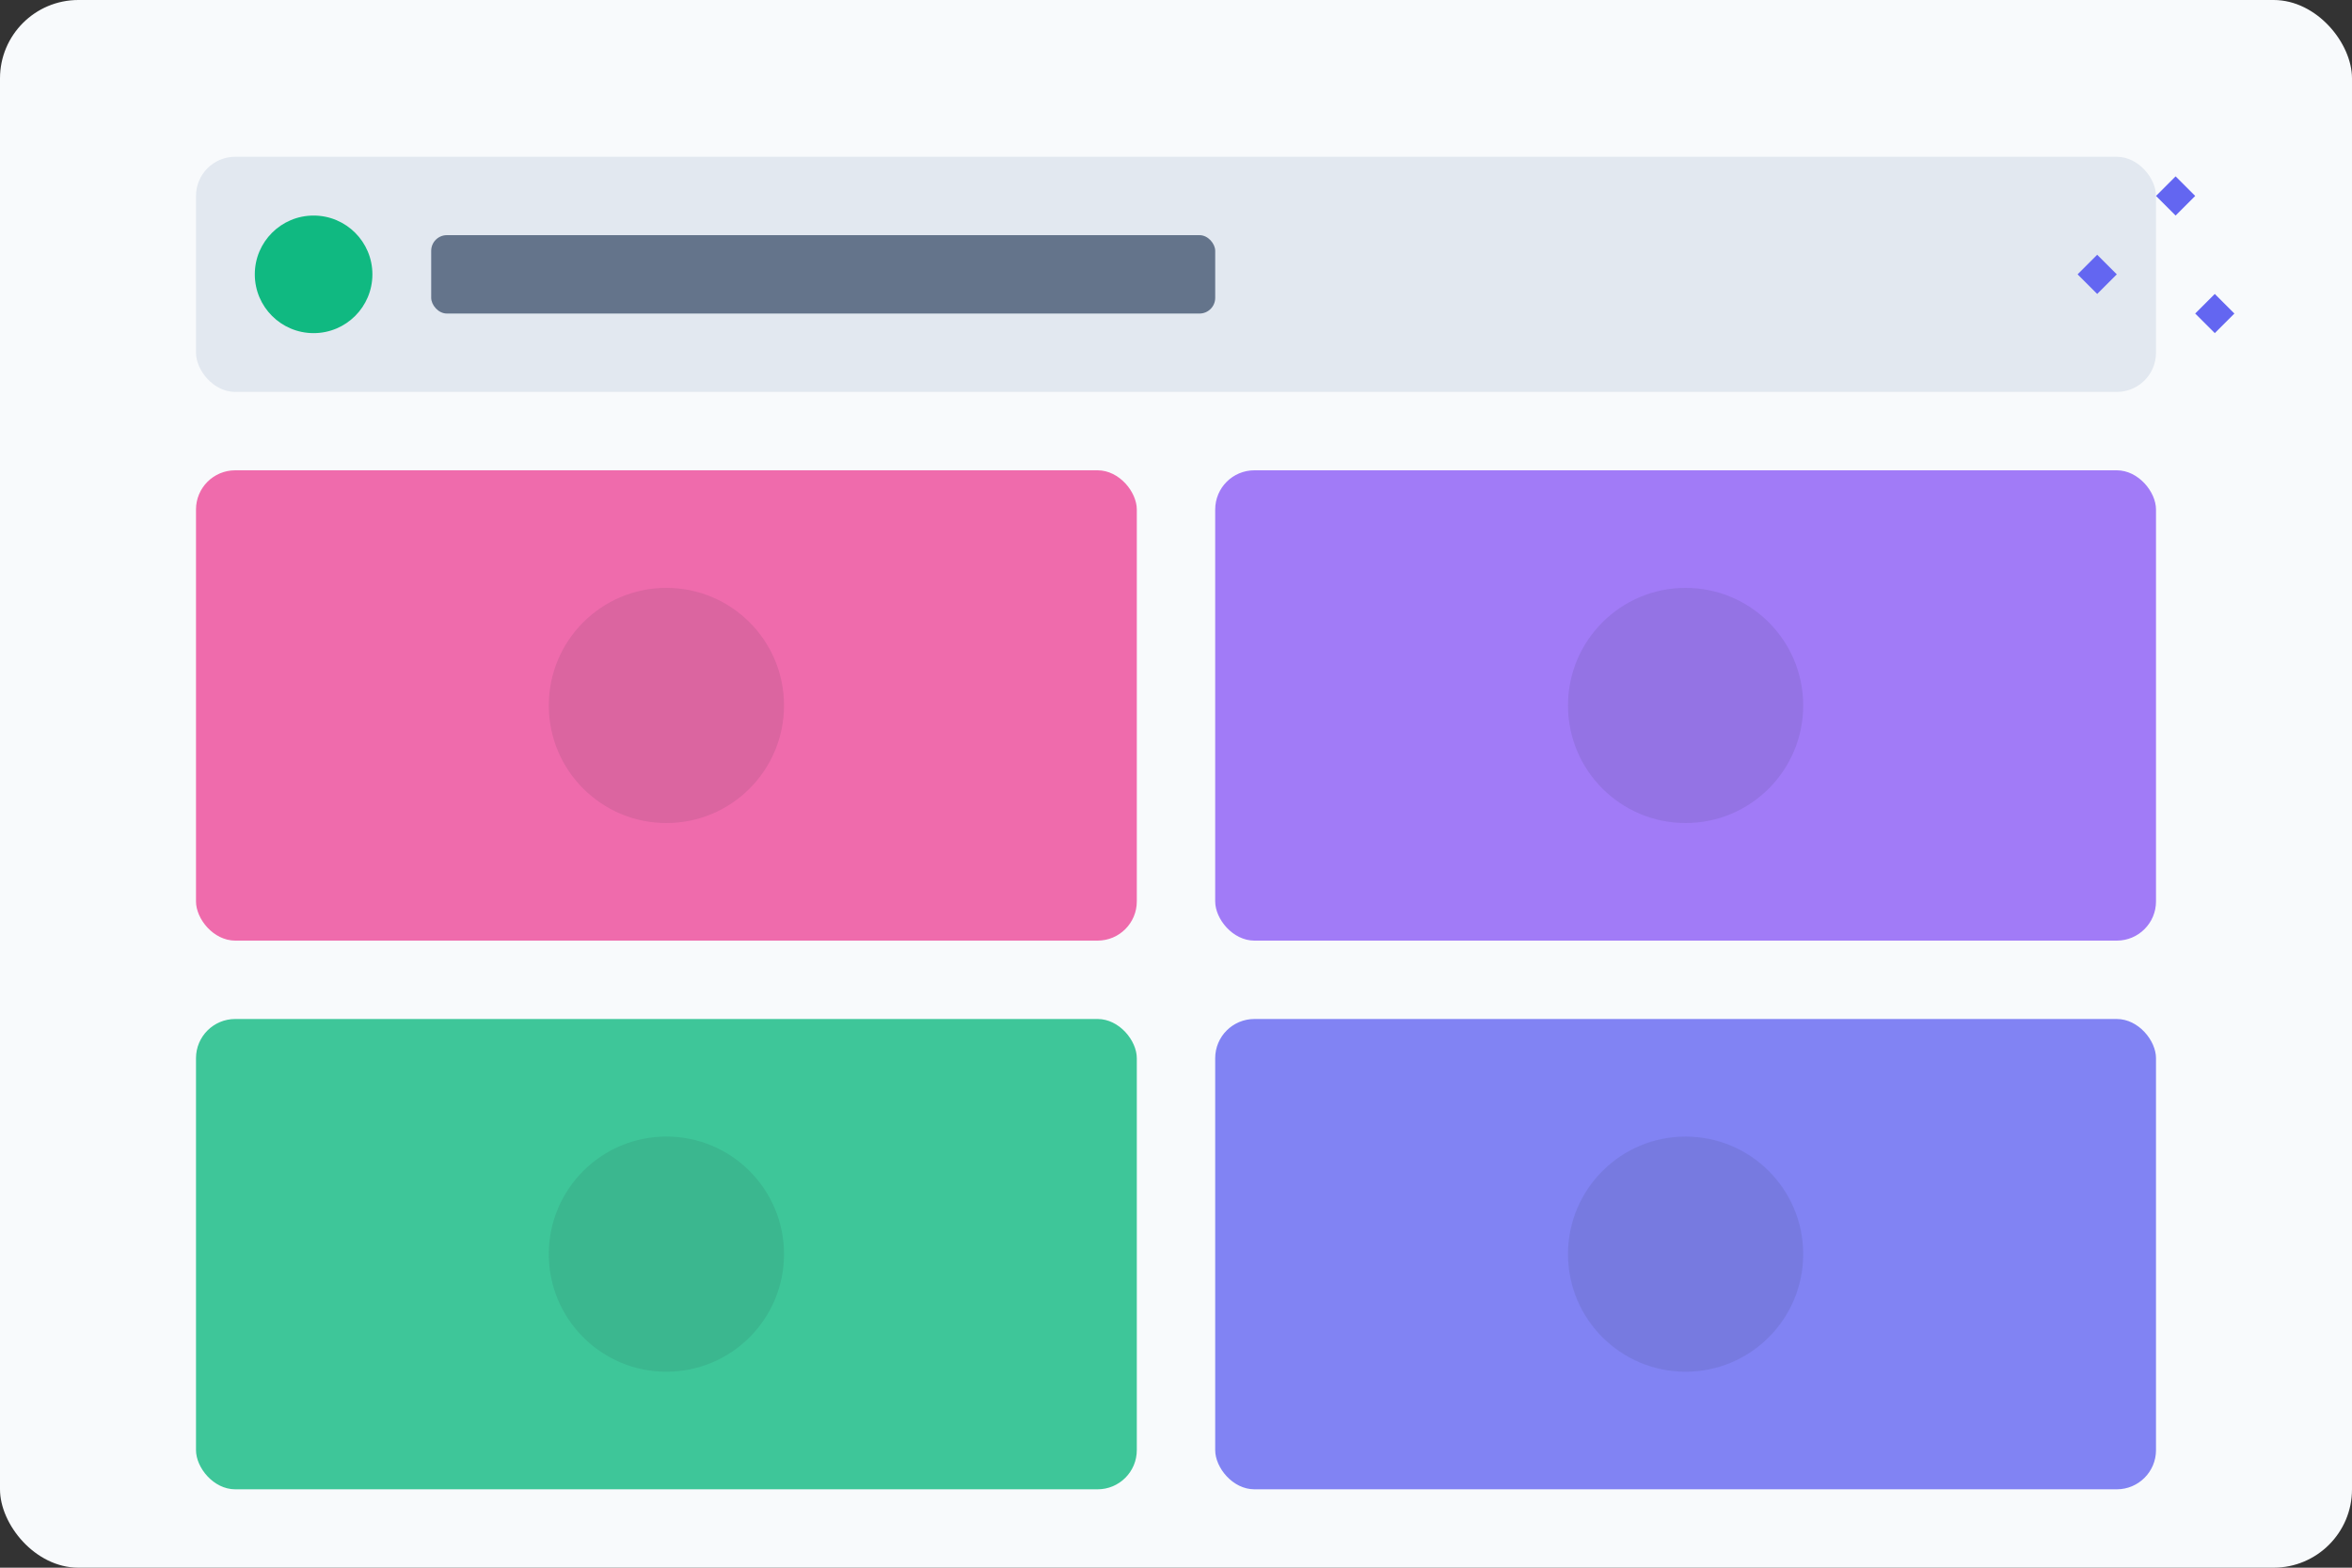 <svg viewBox="0 0 600 400" xmlns="http://www.w3.org/2000/svg">
  <rect x="0" y="0" width="600" height="400" fill="#333333" stroke="none"/>
  <!-- Background -->
  <rect width="600" height="400" fill="#F8FAFC" rx="20"/>
  
  <!-- Text prompt area -->
  <rect x="50" y="40" width="500" height="60" rx="10" fill="#E2E8F0"/>
  <circle cx="80" cy="70" r="15" fill="#10B981"/>
  <rect x="110" y="60" width="200" height="20" rx="4" fill="#64748B"/>
  
  <!-- Generated moodboard grid -->
  <rect x="50" y="120" width="240" height="120" rx="10" fill="#EC4899" opacity="0.8"/>
  <rect x="310" y="120" width="240" height="120" rx="10" fill="#8B5CF6" opacity="0.8"/>
  <rect x="50" y="260" width="240" height="120" rx="10" fill="#10B981" opacity="0.8"/>
  <rect x="310" y="260" width="240" height="120" rx="10" fill="#6366F1" opacity="0.8"/>
  
  <!-- Decorative elements -->
  <circle cx="170" cy="180" r="30" fill="#1E293B" opacity="0.1"/>
  <circle cx="430" cy="180" r="30" fill="#1E293B" opacity="0.1"/>
  <circle cx="170" cy="320" r="30" fill="#1E293B" opacity="0.1"/>
  <circle cx="430" cy="320" r="30" fill="#1E293B" opacity="0.1"/>
  
  <!-- Magic sparkles -->
  <path d="M550,50 l5,-5 l5,5 l-5,5 z" fill="#6366F1"/>
  <path d="M530,70 l5,-5 l5,5 l-5,5 z" fill="#6366F1"/>
  <path d="M560,80 l5,-5 l5,5 l-5,5 z" fill="#6366F1"/>
</svg>
